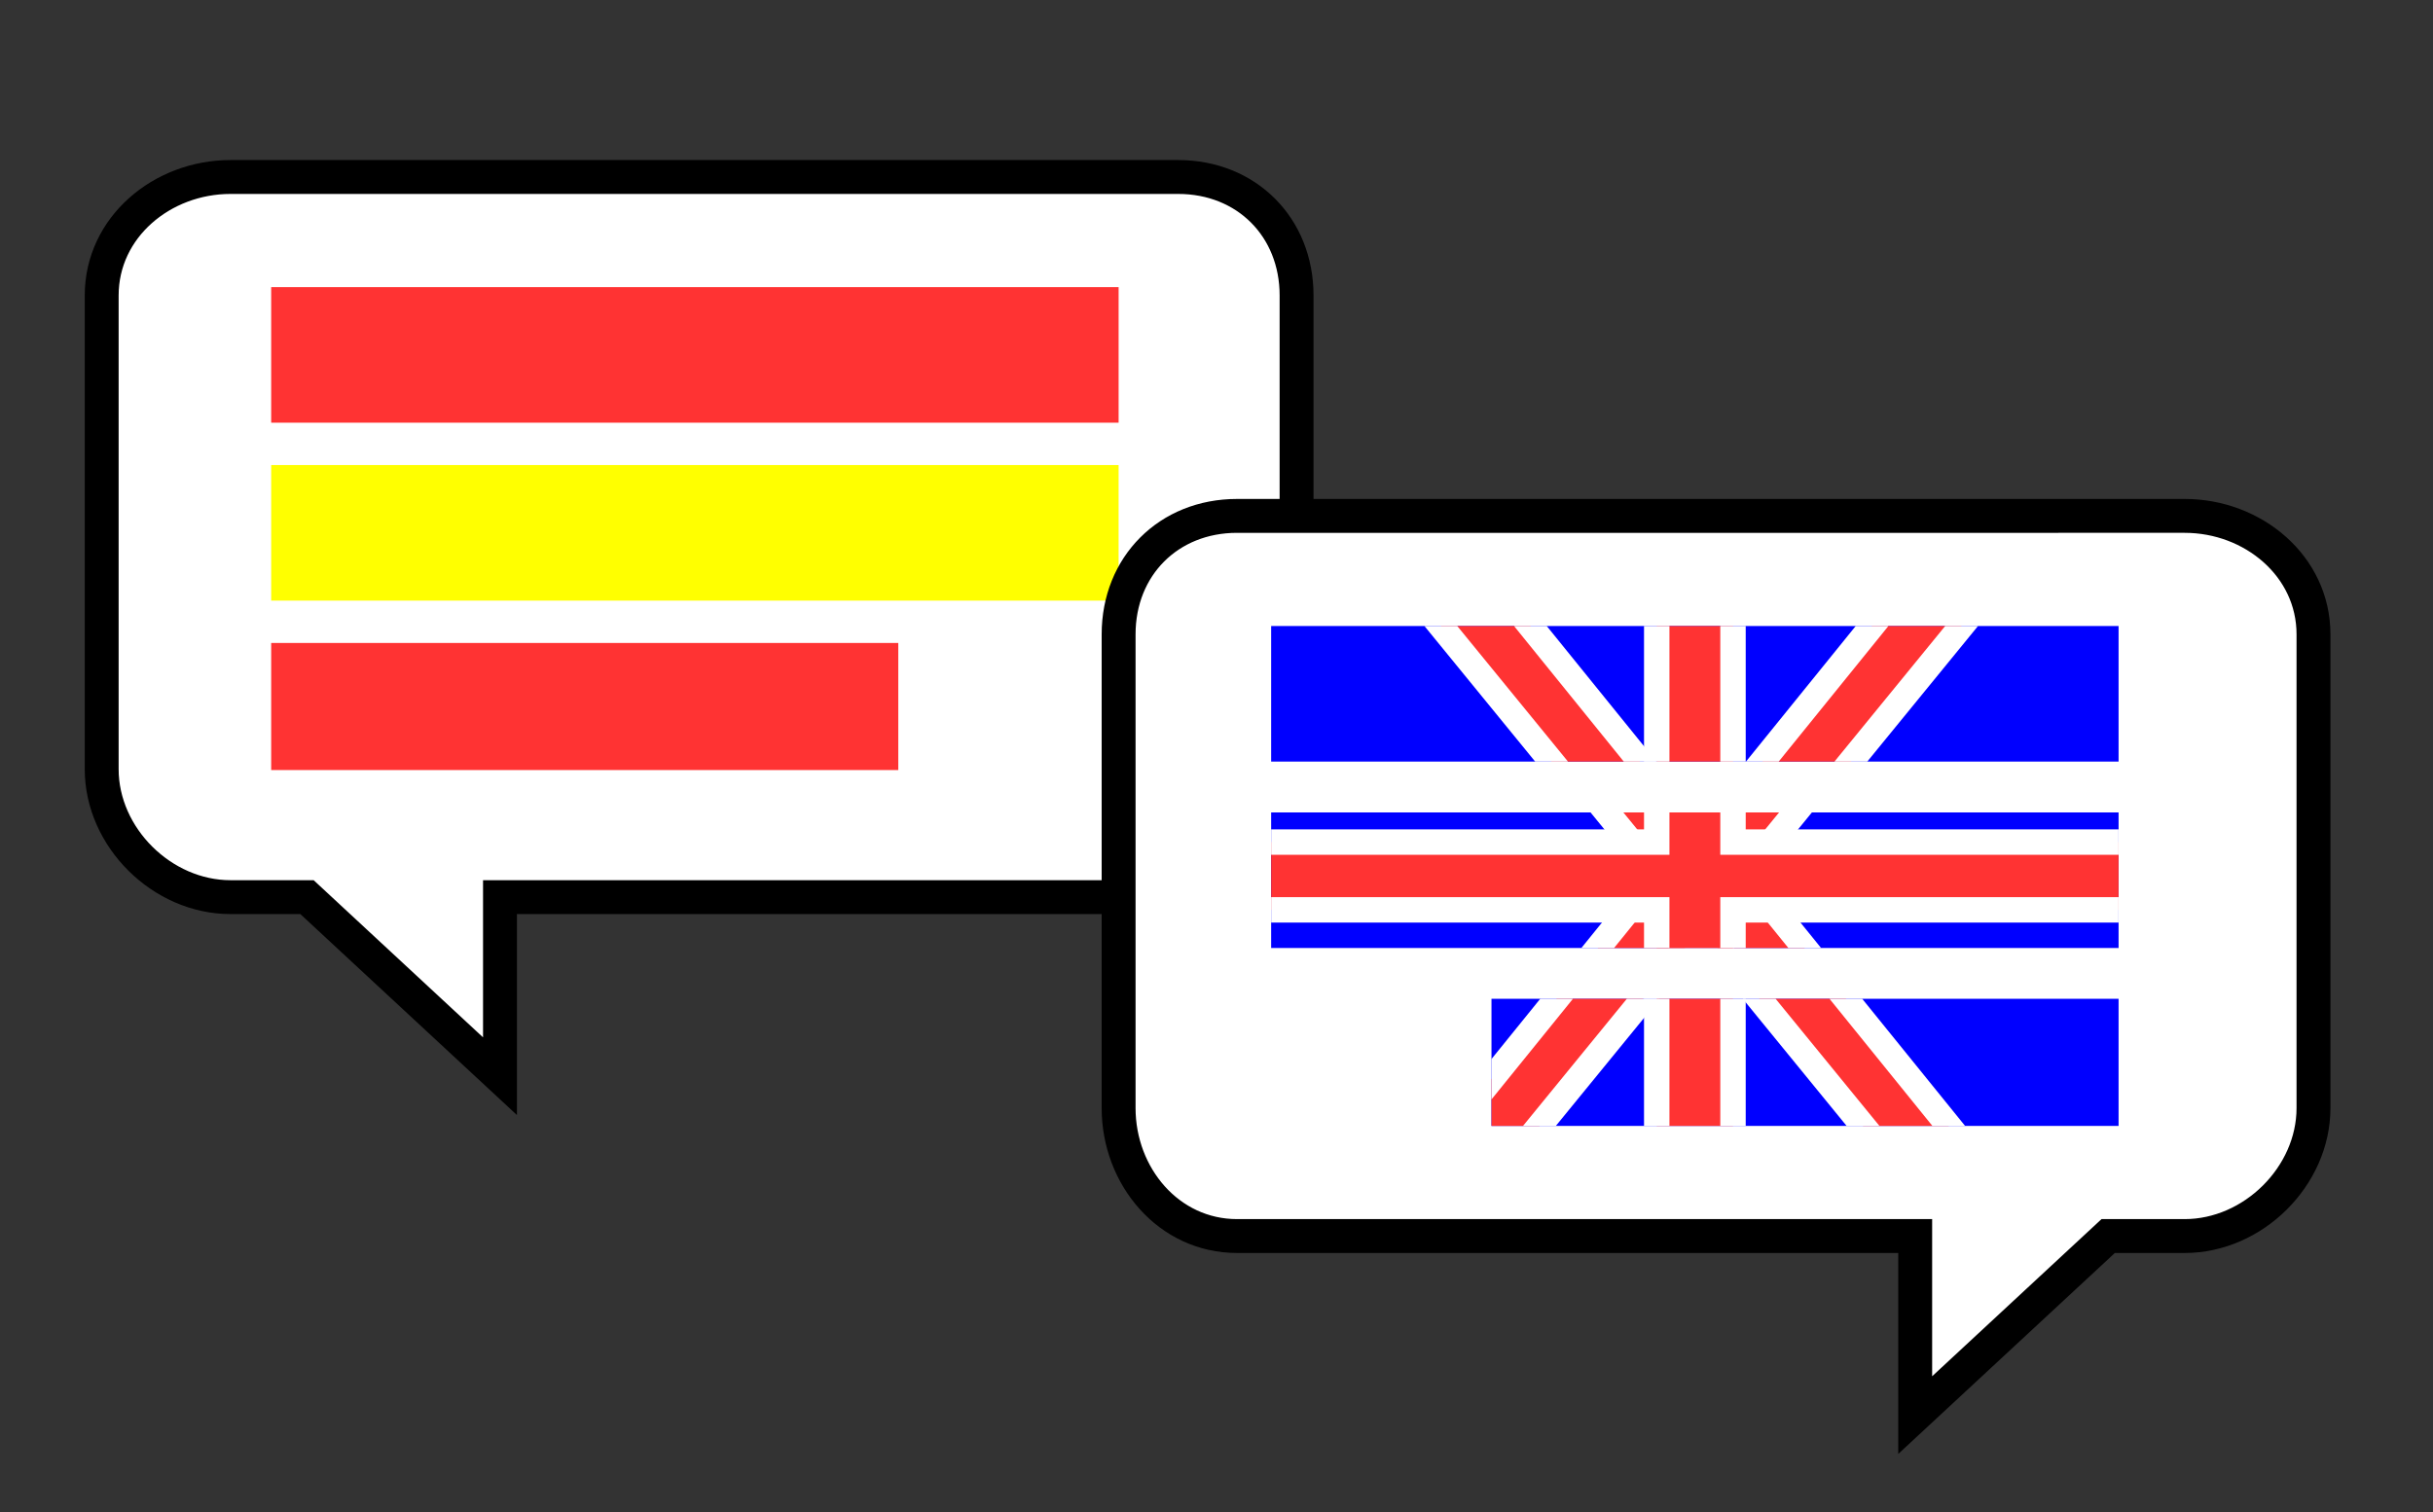 <?xml version="1.0" encoding="utf-8"?>
<!-- Generator: Adobe Illustrator 16.0.0, SVG Export Plug-In . SVG Version: 6.00 Build 0)  -->
<!DOCTYPE svg PUBLIC "-//W3C//DTD SVG 1.1//EN" "http://www.w3.org/Graphics/SVG/1.1/DTD/svg11.dtd">
<svg version="1.1" xmlns="http://www.w3.org/2000/svg" xmlns:xlink="http://www.w3.org/1999/xlink" x="0px" y="0px"
	 width="287.102px" height="178.491px" viewBox="0 0 287.102 178.491" enable-background="new 0 0 287.102 178.491"
	 xml:space="preserve">
<rect x="0" y="0" width="287.102" height="178.491" fill="#333333" stroke="none"/>
<g id="Capa_1" display="none">
	<path display="inline" fill="#FFFFFF" stroke="#000000" stroke-width="4" stroke-miterlimit="10" d="M398,362.87v55.917
		c0,8.06-5.911,15.104-13.97,15.104H304v21.134l-22.773-21.134h-9.032c-8.059,0-15.195-7.044-15.195-15.104V362.87
		c0-8.06,7.136-13.979,15.195-13.979H384.03C392.089,348.89,398,354.81,398,362.87z"/>
</g>
<g id="Capa_3">
	<path fill="#FFFFFF" stroke="#000000" stroke-width="4" stroke-miterlimit="10" d="M153,34.87v55.917
		c0,8.06-5.911,15.104-13.97,15.104H59v21.134L36.227,105.89h-9.032C19.136,105.89,12,98.846,12,90.787V34.87
		c0-8.06,7.136-13.979,15.195-13.979H139.03C147.089,20.89,153,26.81,153,34.87z"/>
	<rect x="32" y="54.89" fill="#FFFF00" width="100" height="16"/>
	<rect x="32" y="75.89" fill="#FF3333" width="74" height="15"/>
	<rect x="32" y="33.89" fill="#FF3333" width="100" height="16"/>
</g>
<g id="Capa_6">
	<path fill="#FFFFFF" stroke="#000000" stroke-width="4" stroke-miterlimit="10" d="M132,74.87v55.917
		c0,8.06,5.911,15.104,13.971,15.104H226v21.134l22.773-21.134h9.031c8.06,0,15.195-7.044,15.195-15.104V74.87
		c0-8.06-7.136-13.979-15.195-13.979H145.971C137.911,60.89,132,66.81,132,74.87z"/>
	<g>
		<defs>
			<rect id="SVGID_1_" x="150" y="73.89" width="100" height="16"/>
		</defs>
		<clipPath id="SVGID_2_">
			<use xlink:href="#SVGID_1_"  overflow="visible"/>
		</clipPath>
		<rect x="137" y="58.89" clip-path="url(#SVGID_2_)" fill="#0000FF" width="121" height="93"/>
		<polygon clip-path="url(#SVGID_2_)" fill="#FF3333" stroke="#FFFFFF" stroke-width="3" stroke-miterlimit="10" points="
			232.5,150.39 242.5,150.39 169.666,60.39 159,60.39 		"/>
		<polygon clip-path="url(#SVGID_2_)" fill="#FF3333" stroke="#FFFFFF" stroke-width="3" stroke-miterlimit="10" points="
			169,150.39 159,150.39 231.834,60.39 242.5,60.39 		"/>
		<polygon clip-path="url(#SVGID_2_)" fill="#FF3333" stroke="#FFFFFF" stroke-width="3" stroke-miterlimit="10" points="
			138.5,101.39 138.5,109.39 195.5,109.39 195.5,152.39 204.5,152.39 204.5,109.39 256.5,109.39 256.5,101.39 204.5,101.39 
			204.5,59.39 195.5,59.39 195.5,101.39 		"/>
	</g>
	<g>
		<defs>
			<rect id="SVGID_3_" x="176" y="117.89" width="74" height="15"/>
		</defs>
		<clipPath id="SVGID_4_">
			<use xlink:href="#SVGID_3_"  overflow="visible"/>
		</clipPath>
		<rect x="137" y="56.89" clip-path="url(#SVGID_4_)" fill="#0000FF" width="121" height="93"/>
		<polygon clip-path="url(#SVGID_4_)" fill="#FF3333" stroke="#FFFFFF" stroke-width="3" stroke-miterlimit="10" points="
			232.5,148.39 242.5,148.39 169.666,58.39 159,58.39 		"/>
		<polygon clip-path="url(#SVGID_4_)" fill="#FF3333" stroke="#FFFFFF" stroke-width="3" stroke-miterlimit="10" points="
			169,148.39 159,148.39 231.834,58.39 242.5,58.39 		"/>
		<polygon clip-path="url(#SVGID_4_)" fill="#FF3333" stroke="#FFFFFF" stroke-width="3" stroke-miterlimit="10" points="
			138.5,99.39 138.5,107.39 195.5,107.39 195.5,150.39 204.5,150.39 204.5,107.39 256.5,107.39 256.5,99.39 204.5,99.39 
			204.5,57.39 195.5,57.39 195.5,99.39 		"/>
	</g>
	<g>
		<defs>
			<rect id="SVGID_5_" x="150" y="95.89" width="100" height="16"/>
		</defs>
		<clipPath id="SVGID_6_">
			<use xlink:href="#SVGID_5_"  overflow="visible"/>
		</clipPath>
		<rect x="137" y="56.89" clip-path="url(#SVGID_6_)" fill="#0000FF" width="121" height="93"/>
		<polygon clip-path="url(#SVGID_6_)" fill="#FF3333" stroke="#FFFFFF" stroke-width="3" stroke-miterlimit="10" points="
			232.5,148.39 242.5,148.39 169.666,58.39 159,58.39 		"/>
		<polygon clip-path="url(#SVGID_6_)" fill="#FF3333" stroke="#FFFFFF" stroke-width="3" stroke-miterlimit="10" points="
			169,148.39 159,148.39 231.834,58.39 242.5,58.39 		"/>
		<polygon clip-path="url(#SVGID_6_)" fill="#FF3333" stroke="#FFFFFF" stroke-width="3" stroke-miterlimit="10" points="
			138.5,99.39 138.5,107.39 195.5,107.39 195.5,150.39 204.5,150.39 204.5,107.39 256.5,107.39 256.5,99.39 204.5,99.39 
			204.5,57.39 195.5,57.39 195.5,99.39 		"/>
	</g>
</g>
</svg>
